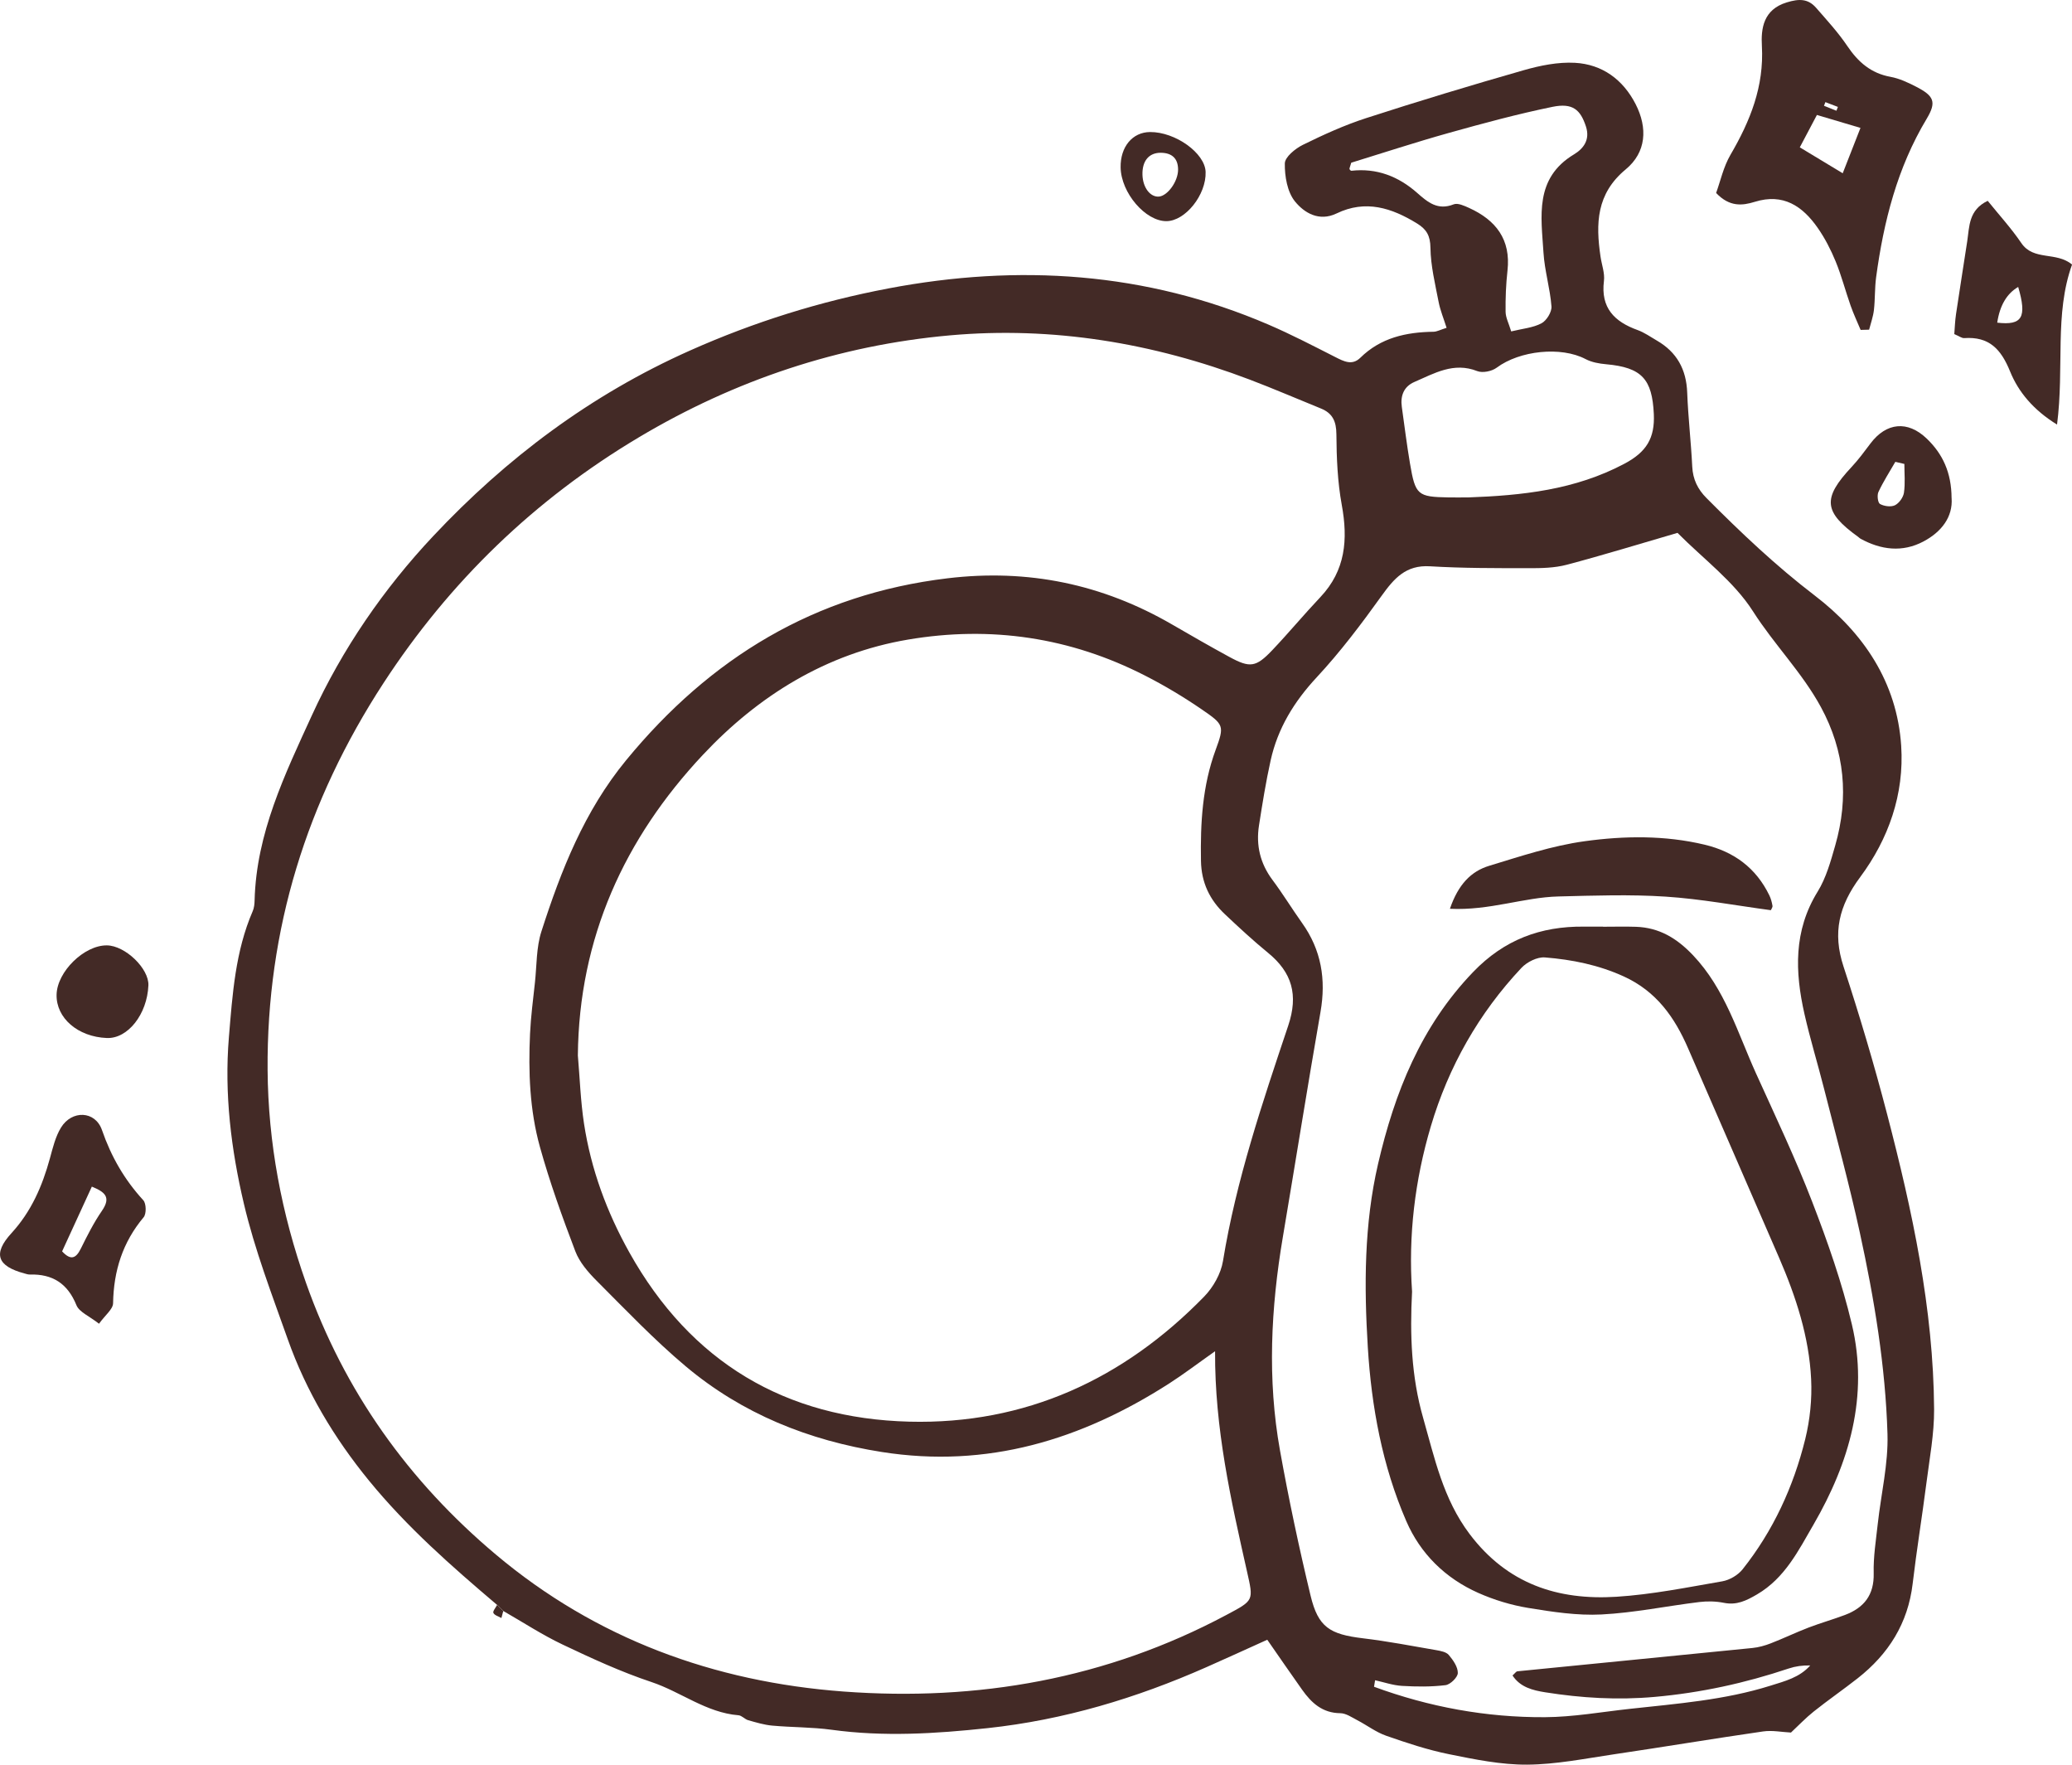 <?xml version="1.0" encoding="UTF-8"?><svg id="Layer_1" xmlns="http://www.w3.org/2000/svg" viewBox="0 0 731.62 622.93"><defs><style>.cls-1{fill:#432a26;}</style></defs><path class="cls-1" d="M175.52,566.53c-16.04-13.6-31.8-27.44-45.2-43.83-12.35-15.11-22.21-31.59-28.71-49.94-5.6-15.8-11.66-31.56-15.49-47.82-4.52-19.18-6.95-38.85-5.3-58.75,1.26-15.16,2.26-30.34,8.42-44.57,.5-1.15,.63-2.53,.66-3.81,.61-23.67,10.69-44.46,20.24-65.32,10.73-23.42,25.35-44.65,42.83-63.25,25.83-27.5,55.6-49.87,90.62-65.48,22.7-10.12,45.94-17.35,70.08-21.94,45.89-8.71,90.88-5.86,134.23,12.77,8.01,3.44,15.77,7.49,23.55,11.43,3.03,1.54,5.98,3.12,8.88,.27,7.22-7.1,16.18-9.04,25.84-9.18,1.2-.02,2.4-.7,4.62-1.39-1.03-3.27-2.25-6.18-2.83-9.21-1.22-6.31-2.78-12.68-2.87-19.04-.06-4.25-1.36-6.51-4.71-8.57-8.98-5.53-18.2-8.49-28.42-3.56-6.2,2.99-11.43-.2-14.7-4.22-2.72-3.35-3.66-8.89-3.59-13.43,.03-2.26,3.7-5.24,6.37-6.56,7.23-3.56,14.65-6.94,22.3-9.42,18.46-5.98,37.04-11.6,55.69-16.93,5.82-1.66,12.08-2.93,18.05-2.61,9.66,.52,17.01,5.91,21.45,14.58,4.32,8.44,3.78,17.03-3.5,23.05-10.41,8.62-10.59,19.18-8.89,30.77,.42,2.88,1.56,5.84,1.21,8.62-1.19,9.5,3.7,14.37,11.89,17.32,2.4,.87,4.57,2.42,6.81,3.72,7.05,4.08,10.4,10.18,10.7,18.35,.33,8.72,1.35,17.41,1.78,26.13,.22,4.5,1.93,8,5.07,11.14,12.1,12.16,24.44,23.87,38.18,34.37,17.15,13.11,29.05,30.58,30.53,53.05,1.12,17.1-4.48,32.89-14.48,46.35-7.5,10.09-9.81,19.61-5.89,31.55,5.64,17.2,10.83,34.59,15.39,52.1,8.91,34.17,16.37,68.66,16.6,104.2,.05,8.67-1.6,17.36-2.71,26.02-1.52,11.86-3.46,23.67-4.86,35.54-1.65,14.02-8.53,24.86-19.41,33.4-5.09,4-10.43,7.68-15.49,11.71-2.88,2.29-5.44,5-8.07,7.45-3.16-.15-6.59-.86-9.85-.39-17.58,2.54-35.1,5.48-52.67,8.07-10.18,1.51-20.42,3.58-30.64,3.65-9.2,.06-18.5-1.85-27.6-3.69-7.53-1.52-14.9-3.97-22.17-6.51-3.59-1.25-6.75-3.69-10.17-5.47-1.94-1.01-4.01-2.47-6.04-2.49-6.3-.06-10.17-3.63-13.46-8.26-4.08-5.74-8.05-11.54-12.32-17.67-7.5,3.39-14.5,6.59-21.53,9.7-24.72,10.92-50.27,18.61-77.29,21.51-18.37,1.97-36.62,3.09-55.01,.57-6.94-.95-14.01-.83-21-1.47-2.85-.26-5.66-1.12-8.44-1.9-1.21-.34-2.25-1.65-3.43-1.75-11.4-.91-20.33-8.26-30.77-11.74-10.71-3.57-21.07-8.34-31.3-13.2-7.25-3.44-14.01-7.88-21-11.88-.73-.72-1.45-1.44-2.18-2.16Zm253.52-89.54c-6.23,4.39-11.1,8.11-16.25,11.41-30.97,19.86-64.21,30.02-101.41,24.16-25.84-4.07-49.32-13.48-69.34-30.32-11.07-9.31-21.12-19.87-31.37-30.13-3.01-3.01-6.05-6.54-7.53-10.42-4.61-12.1-9.02-24.34-12.49-36.81-3.62-13.01-4.12-26.54-3.49-40.02,.28-6.03,1.08-12.04,1.73-18.05,.65-6.04,.46-12.36,2.29-18.03,6.94-21.57,15.14-42.45,29.9-60.41,29.68-36.12,66.57-58.6,113.49-64.23,28.43-3.41,54.66,2.04,79.27,16.29,6.71,3.88,13.43,7.76,20.24,11.46,7.3,3.97,9.39,3.7,15.19-2.41,5.79-6.09,11.16-12.57,16.94-18.68,8.92-9.43,9.8-20.37,7.57-32.55-1.5-8.17-1.84-16.63-1.9-24.96-.03-4.58-1.36-7.43-5.49-9.1-8.39-3.4-16.71-7-25.17-10.21-34.11-12.94-69.59-18.83-105.78-15.6-39.12,3.49-75.94,15.78-109.87,36-36.78,21.92-66.77,50.87-90.17,86.77-27.08,41.55-41.28,87.01-40.91,136.59,.19,25.65,4.92,50.64,13.55,75.08,13.54,38.37,36.33,70.12,67.07,95.96,35.3,29.68,77.01,44.93,122.71,48.33,47.43,3.52,92.9-4.45,135.29-27.07,9.72-5.18,9.53-4.95,7.19-15.37-5.67-25.2-11.41-50.41-11.26-77.68Zm-225-104.42c.69,8.02,.96,16.11,2.17,24.05,2.47,16.14,8.03,31.21,16.03,45.52,21.68,38.76,55.17,58.61,98.88,59.71,40.9,1.03,75.63-14.96,104.1-44.19,3.18-3.27,5.88-8.06,6.61-12.5,4.66-28.57,13.9-55.84,23.04-83.11,3.64-10.87,1.36-18.78-7.18-25.75-5.24-4.28-10.21-8.9-15.14-13.54-5.4-5.08-8.36-11.19-8.49-18.88-.23-13.36,.5-26.46,5.19-39.2,3.12-8.49,2.94-8.88-4.91-14.26-6.38-4.37-13.07-8.38-19.96-11.9-26.47-13.55-54.53-17.7-83.78-12.74-28.9,4.9-52.87,19.85-72.42,40.69-27.7,29.52-43.76,64.62-44.14,106.12Zm388.29-184.47c-13.17,3.83-26.09,7.82-39.16,11.27-4.28,1.13-8.93,1.21-13.41,1.2-11.62-.01-23.27,.03-34.87-.67-8.5-.51-12.64,4.29-17.04,10.41-7.15,9.96-14.59,19.83-22.93,28.79-7.98,8.58-13.75,17.99-16.26,29.32-1.68,7.58-2.91,15.27-4.11,22.95-1.1,7.02,.41,13.43,4.76,19.25,3.68,4.92,6.89,10.2,10.46,15.21,6.79,9.53,8.5,19.92,6.5,31.37-4.61,26.46-8.83,52.99-13.3,79.48-4.23,25.06-5.52,50.21-1.01,75.32,3.08,17.18,6.72,34.29,10.8,51.26,2.69,11.17,6.78,13.65,18.5,15.06,8.67,1.04,17.26,2.69,25.87,4.18,1.56,.27,3.54,.64,4.44,1.71,1.53,1.81,3.22,4.23,3.18,6.37-.03,1.52-2.65,4.07-4.34,4.28-5.06,.62-10.25,.56-15.35,.26-3.2-.19-6.35-1.29-9.52-1.99-.13,.77-.25,1.53-.37,2.3,19.43,7.14,39.61,10.86,60.36,10.74,9.98-.06,19.95-1.85,29.92-2.94,16.72-1.83,33.53-3.1,49.72-8.19,5.05-1.59,10.25-2.87,14.02-7.13-2.69-.08-5.21,.28-7.59,1.07-15.4,5.16-31.06,8.58-47.35,10.03-13.1,1.17-25.85,.4-38.65-1.63-4.33-.69-8.8-1.75-11.53-5.94,.83-.72,1.25-1.42,1.74-1.47,27.66-2.76,55.33-5.45,82.99-8.23,2.19-.22,4.4-.84,6.46-1.64,4.49-1.74,8.85-3.84,13.35-5.57,4.23-1.62,8.61-2.85,12.85-4.45,6.73-2.54,10.33-7.05,10.14-14.73-.15-5.78,.8-11.6,1.43-17.38,1.17-10.61,3.76-21.24,3.44-31.79-.72-23.97-4.66-47.67-9.77-71.09-3.72-17.07-8.35-33.94-12.65-50.87-2.23-8.79-4.9-17.47-6.9-26.31-3.36-14.85-3.87-29.36,4.66-43.16,3-4.86,4.61-10.72,6.21-16.3,4.86-16.91,3.4-33.3-5.07-48.87-6.62-12.18-16.49-22.05-23.96-33.77-6.76-10.6-17.62-18.58-26.69-27.74Zm-74.07-12.5c19.16-.69,37.88-2.63,55.37-11.93,7.73-4.11,10.73-9.01,10.33-17.53-.58-12.27-4.19-16.43-16.84-17.56-2.47-.22-5.11-.69-7.27-1.83-8.64-4.54-23.22-3.03-31.38,3.05-1.7,1.27-4.97,1.94-6.85,1.2-8.34-3.29-15.17,.8-22.21,3.84-3.72,1.61-4.99,4.86-4.43,8.82,.94,6.67,1.76,13.36,2.89,19.99,1.89,11.13,2.69,11.75,13.6,11.94,2.26,.04,4.53,0,6.79,0Zm-41.14-118.15c-.47,1.63-.68,1.97-.61,2.22,.08,.26,.46,.64,.66,.61,8.95-1.01,16.61,1.98,23.2,7.79,3.79,3.35,7.3,6.3,12.93,4.06,1.43-.57,3.74,.51,5.45,1.28,9.46,4.3,14.77,11.14,13.54,22.12-.54,4.82-.73,9.7-.67,14.54,.03,2.04,1.12,4.07,1.98,6.92,4.04-.99,7.71-1.28,10.69-2.86,1.8-.95,3.68-4,3.53-5.96-.48-6.37-2.43-12.63-2.82-18.99-.8-12.8-3.26-26.23,10.78-34.69,3.19-1.92,5.79-5.03,4.21-9.85-1.93-5.86-4.62-8.39-11.78-6.93-12.34,2.53-24.54,5.83-36.69,9.23-11.79,3.3-23.43,7.13-34.41,10.5Z"/><path class="cls-1" d="M656.98,116.45c-1.19-2.85-2.51-5.65-3.53-8.55-1.83-5.18-3.2-10.53-5.28-15.6-1.7-4.14-3.8-8.23-6.36-11.89-5.35-7.65-12.15-12.28-22.18-9.17-4.39,1.36-8.91,1.89-13.67-3.12,1.5-4.12,2.58-9.21,5.07-13.48,6.97-11.93,11.89-24.1,11.09-38.41-.35-6.15,.49-12.86,8.8-15.39,4.36-1.33,7.51-1.34,10.37,1.94,3.81,4.37,7.77,8.68,11,13.47,3.81,5.65,8.33,9.61,15.23,10.87,3.12,.57,6.16,1.99,9.01,3.46,6.4,3.28,7.33,5.43,3.77,11.36-10.37,17.27-15.18,36.24-17.84,55.91-.52,3.83-.34,7.74-.78,11.59-.27,2.35-1.11,4.63-1.7,6.94-1,.03-2,.05-3,.08Zm-15.43-75.87c-2.04,3.86-3.9,7.38-6.04,11.43,5.3,3.2,9.86,5.96,15.15,9.15,2.14-5.47,4.06-10.37,6.27-16.01-5.52-1.64-10.04-2.98-15.38-4.57Zm6.89-1.49c.17-.45,.35-.9,.52-1.35-1.47-.56-2.95-1.12-4.42-1.69-.16,.43-.33,.86-.49,1.29,1.46,.58,2.92,1.17,4.39,1.75Z"/><path class="cls-1" d="M34.96,467.28c-3.47-2.73-6.99-4.12-7.97-6.54-3.12-7.69-8.44-11.05-16.46-10.83-.63,.02-1.27-.21-1.89-.38-9.62-2.57-11.27-6.94-4.58-14.24,7.01-7.65,10.88-16.62,13.56-26.38,1.02-3.71,1.94-7.64,3.91-10.86,3.84-6.27,12.1-6,14.48,.87,3.25,9.39,7.93,17.51,14.59,24.77,1.06,1.15,1.13,4.8,.12,6-7.43,8.85-10.59,18.93-10.79,30.36-.04,2.11-2.77,4.17-4.97,7.23Zm-13.03-25.55c3.03,3.26,4.86,2.57,6.6-.95,2.26-4.57,4.58-9.18,7.46-13.36,3.36-4.88,.99-6.66-3.56-8.54-3.52,7.66-6.83,14.87-10.5,22.85Z"/><path class="cls-1" d="M726.33,149.87c-8.39-5.18-13.64-11.54-16.55-18.7-3.24-7.99-7.44-12.42-16.22-11.82-.84,.06-1.74-.67-3.5-1.41,.18-2.24,.25-4.67,.61-7.06,1.27-8.57,2.65-17.12,3.95-25.68,.8-5.27,.46-11.07,7.24-14.31,4.03,5,8.33,9.7,11.87,14.91,4.33,6.38,12.33,2.91,17.91,7.59-6.3,17.51-2.69,36.26-5.3,56.47Zm-21.11-35.97c8.84,1.03,10.54-1.86,7.4-12.61q-6.05,3.54-7.4,12.61Z"/><path class="cls-1" d="M689.11,175.82c.48,6.61-3.5,11.9-9.92,15.31-7.46,3.96-15.01,3-22.27-.98-.28-.15-.5-.41-.76-.6-12.3-8.86-12.72-13.64-2.36-24.71,2.41-2.58,4.53-5.45,6.66-8.29,5.59-7.43,13.13-8.18,19.85-1.74,5.62,5.38,8.75,11.96,8.79,21.02Zm-16.69-12.05l-3.18-.74c-2.03,3.53-4.25,6.97-5.97,10.64-.54,1.15-.22,3.81,.56,4.24,1.46,.8,3.85,1.13,5.26,.45,1.47-.72,2.94-2.77,3.19-4.42,.49-3.32,.15-6.77,.15-10.16Z"/><path class="cls-1" d="M37.73,366.42c-10.23-.4-17.94-7.05-17.75-15.31,.18-8.1,9.74-17.47,17.75-17.39,6.48,.06,14.93,8.2,14.67,14.13-.44,10.21-7.27,18.86-14.67,18.57Z"/><path class="cls-1" d="M406.1,46.61c8.93-.06,19.38,7.44,19.6,14.07,.27,8.05-7.13,17.35-13.83,17.39-7.44,.04-16.02-10-16.18-18.95-.13-7.29,4.18-12.48,10.41-12.51Zm-2.7,15.1c.13,4.44,2.67,7.86,5.73,7.69,3.09-.17,6.85-5.32,6.85-9.52,0-3.98-2.2-5.9-6.05-5.95-4.25-.06-6.67,2.9-6.53,7.78Z"/><path class="cls-1" d="M175.52,566.53c.73,.72,1.45,1.44,2.18,2.16-.22,.83-.44,1.65-.65,2.47-.99-.57-2.43-.94-2.83-1.79-.29-.6,.82-1.87,1.31-2.84Z"/><path class="cls-1" d="M566.02,327.14c3.88,0,7.77-.11,11.65,.02,8.21,.29,14.41,4.02,20.13,10.04,11.34,11.95,15.74,27.34,22.24,41.7,6.81,15.03,13.91,29.96,19.84,45.33,5.46,14.13,10.52,28.56,14.01,43.27,6,25.29-.86,48.81-13.54,70.68-5.28,9.1-10.08,18.87-19.92,24.63-3.82,2.24-7.2,3.9-11.73,2.99-2.8-.56-5.83-.63-8.67-.28-11.53,1.41-22.99,3.8-34.55,4.39-8.57,.44-17.33-.91-25.87-2.31-6.01-.99-12.05-2.82-17.63-5.3-11.6-5.15-20.43-13.79-25.44-25.37-8.45-19.49-12.28-40.32-13.57-61.33-1.33-21.61-1.32-43.42,3.62-64.74,5.84-25.17,15.14-48.59,33.59-67.76,10.93-11.36,23.78-16.16,39.05-16,2.26,.02,4.53,0,6.8,0v.04Zm-67.42,128.79c-.8,15.15-.27,29.97,3.88,44.49,4.07,14.25,7.06,28.66,16.43,41.08,13.3,17.64,31.14,23.46,51.84,22.16,12.54-.79,24.99-3.31,37.41-5.46,2.57-.45,5.5-2.17,7.13-4.21,10.83-13.62,17.99-29.19,22.14-45.99,1.68-6.82,2.42-14.13,2.08-21.14-.72-15.02-5.39-29.2-11.34-42.94-10.66-24.64-21.43-49.23-32.11-73.87-4.76-10.98-11.21-20.12-22.69-25.36-8.96-4.09-18.3-5.95-27.86-6.72-2.69-.22-6.33,1.61-8.28,3.68-15.1,16.06-25.75,34.89-32,55.93-5.65,19.03-7.99,38.63-6.63,58.33Z"/><path class="cls-1" d="M511.96,320.8c2.96-8.61,7.46-13.22,13.86-15.17,11.09-3.37,22.25-7.1,33.66-8.67,14.05-1.94,28.38-2.14,42.45,1.22,10.37,2.48,18.14,8.22,22.83,17.9,.55,1.14,.89,2.42,1.1,3.67,.09,.52-.41,1.14-.58,1.55-12.4-1.66-24.72-3.98-37.13-4.79-12.56-.82-25.22-.37-37.82-.06-12.34,.3-24.31,5.03-38.36,4.35Z"/></svg>